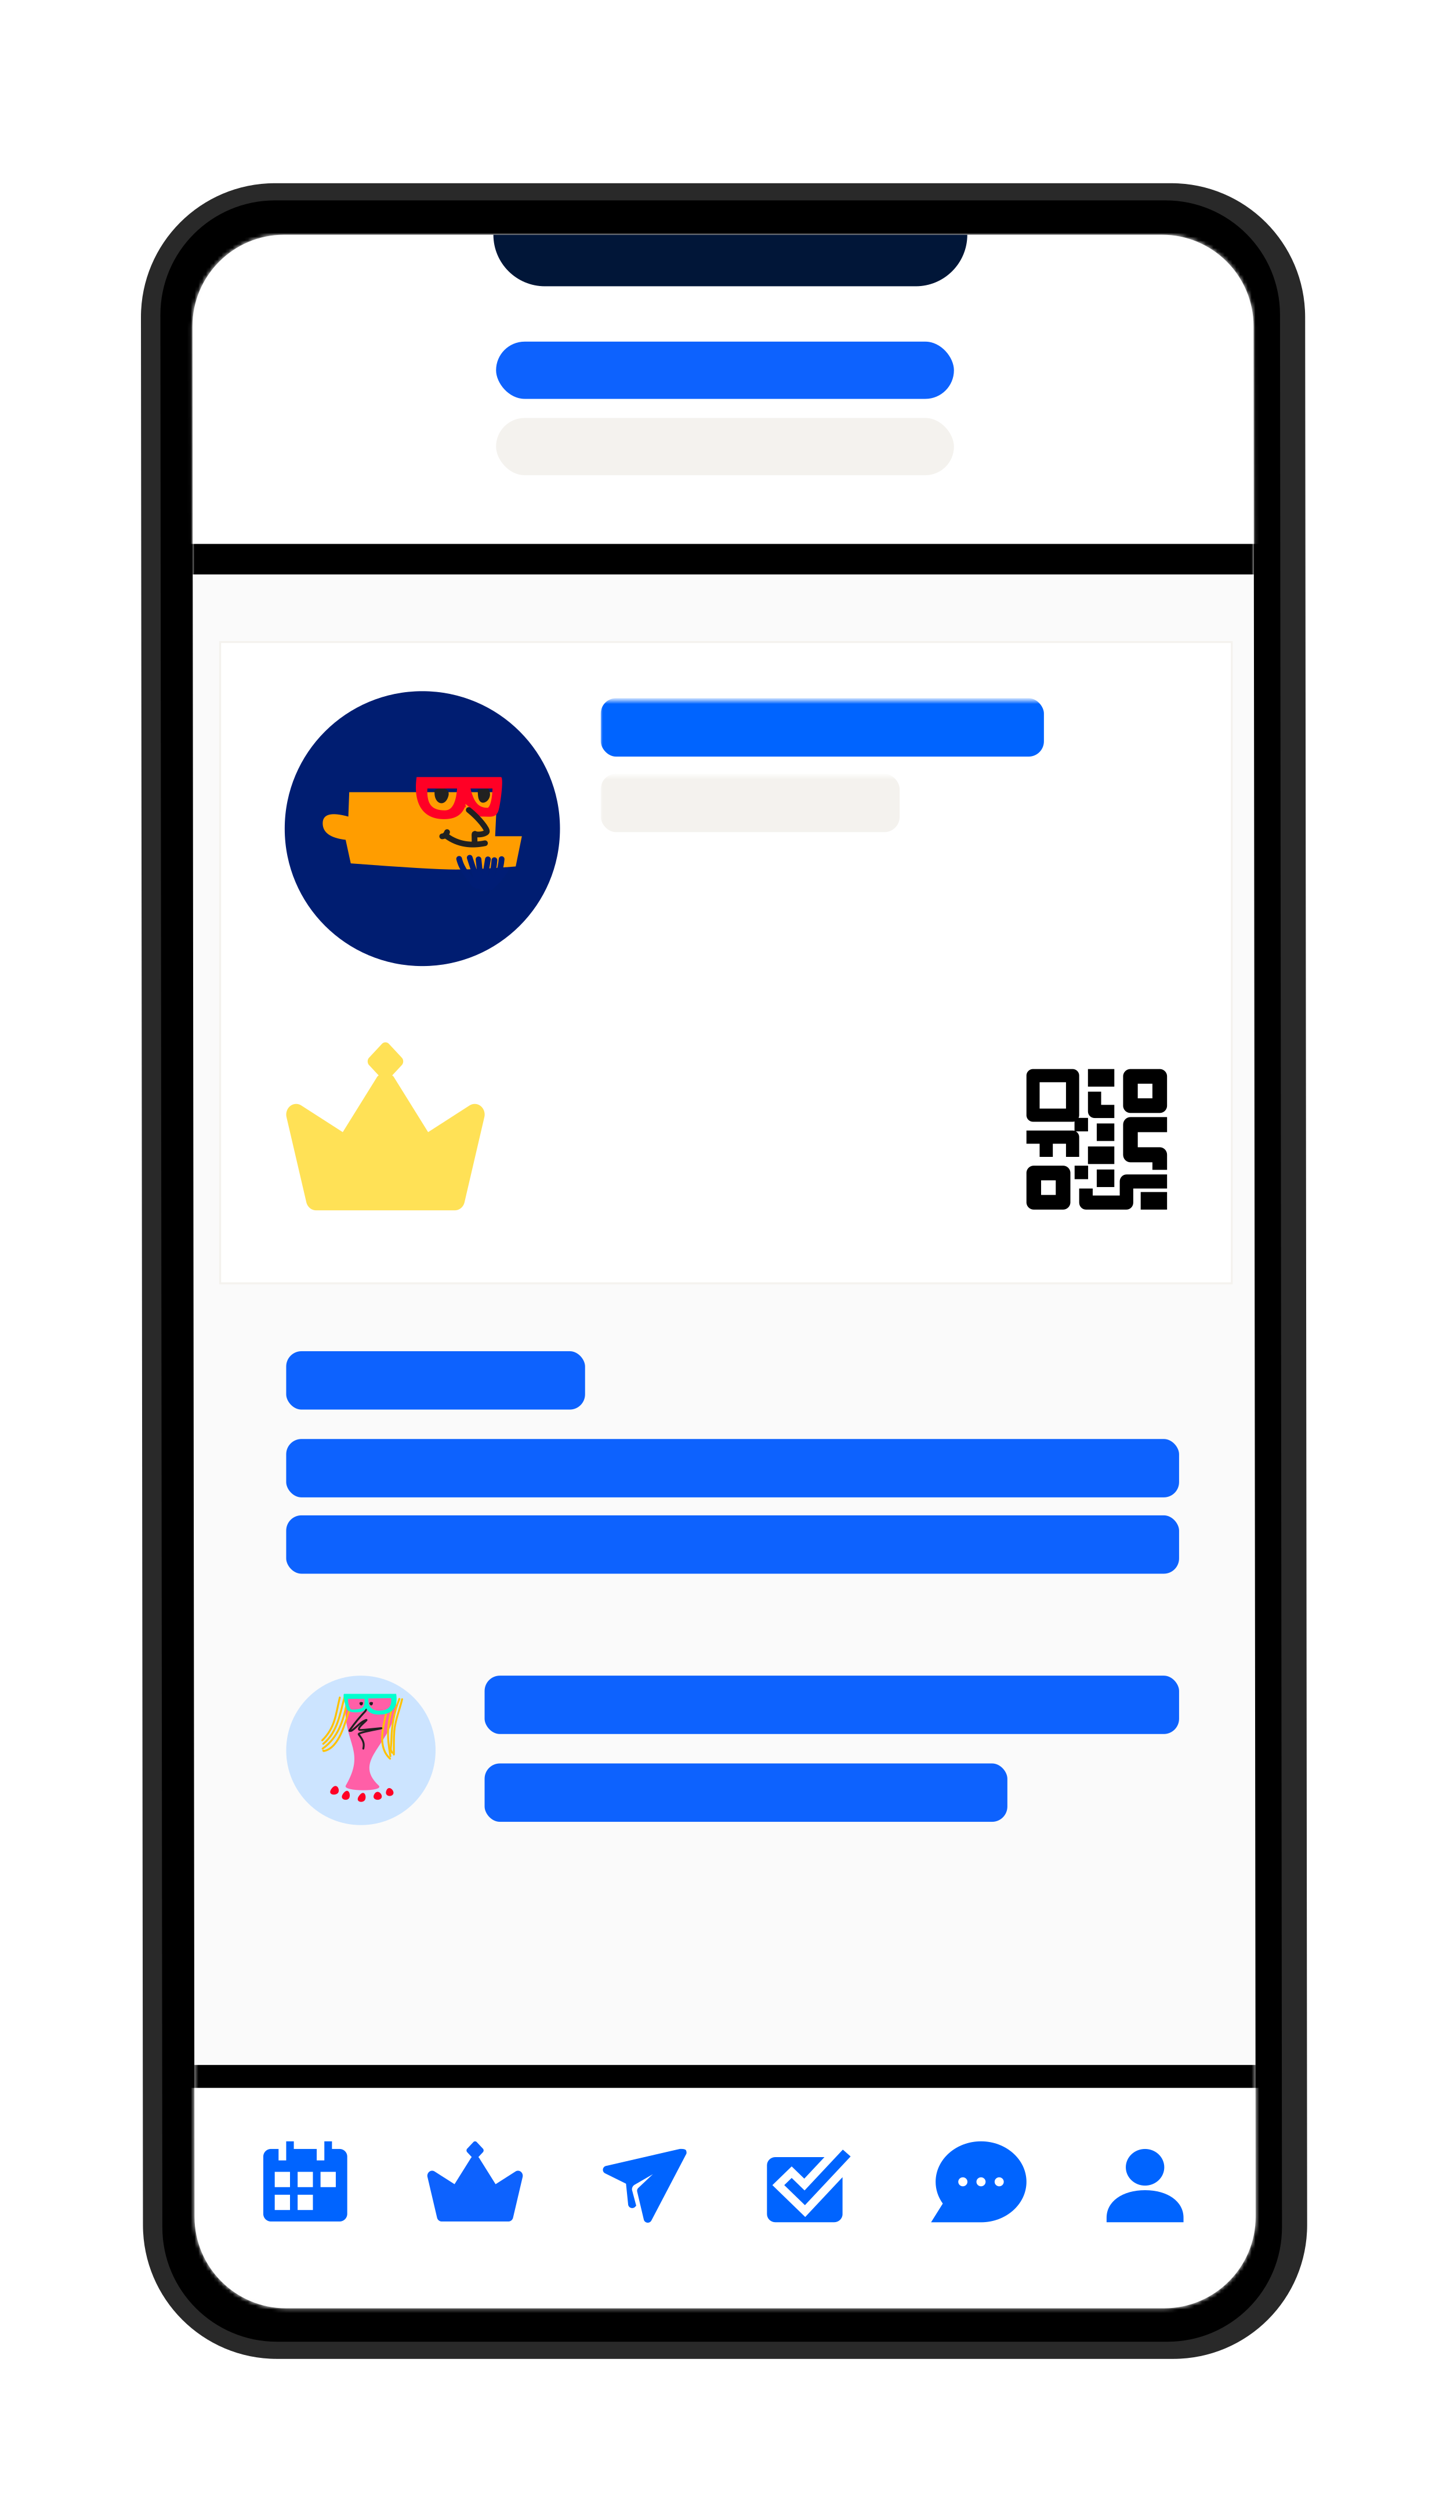 <svg xmlns="http://www.w3.org/2000/svg" xmlns:xlink="http://www.w3.org/1999/xlink" width="380" height="655" xmlns:v="https://vecta.io/nano"><style><![CDATA[.B{stroke-linecap:round}.C{stroke-linejoin:round}.D{mask:url(#L)}.E{stroke-width:1.5}.F{stroke-width:.5}.G{fill:#0064ff}.H{fill-rule:nonzero}.I{mask:url(#M)}.J{stroke:#212121}.K{fill:#0d62fe}]]></style><defs><filter x="-51.8%" y="-27.9%" width="203.6%" height="155.8%" id="A"><feOffset dy="24" in="SourceAlpha"/><feGaussianBlur stdDeviation="16"/><feColorMatrix values="0 0 0 0 0 0 0 0 0 0.161 0 0 0 0 0.349 0 0 0 0.1 0" result="C"/><feMerge><feMergeNode in="C"/><feMergeNode in="SourceGraphic"/></feMerge></filter><filter x="-22.5%" y="-12.1%" width="145.0%" height="124.2%" id="B"><feOffset dy="12" in="SourceAlpha"/><feGaussianBlur stdDeviation="12"/><feColorMatrix values="0 0 0 0 0 0 0 0 0 0.165 0 0 0 0 0.362 0 0 0 0.1 0" result="C"/><feMerge><feMergeNode in="C"/><feMergeNode in="SourceGraphic"/></feMerge></filter><path d="M24.927 0h230.1c13.244 0 23.985 10.73 24 23.973l.547 495.248c.015 13.255-10.72 24.012-23.973 24.026h-.027-230.1c-13.244 0-23.985-10.73-24-23.973L.927 24.027C.912 10.772 11.645.015 24.9 0h.027z" id="C"/><path id="D" d="M-25-26h307V81H-25z"/><filter x="-9.1%" y="-18.7%" width="118.2%" height="152.3%" id="E"><feOffset dy="8" in="SourceAlpha"/><feGaussianBlur stdDeviation="8"/><feColorMatrix values="0 0 0 0 0 0 0 0 0 0.161 0 0 0 0 0.349 0 0 0 0.1 0"/></filter><filter x="-8.5%" y="-12.7%" width="116.5%" height="125.4%" id="F"><feOffset dy="4" in="SourceAlpha"/><feGaussianBlur stdDeviation="3.5"/><feColorMatrix values="0 0 0 0 0 0 0 0 0 0.165 0 0 0 0 0.362 0 0 0 0.1 0" result="C"/><feMerge><feMergeNode in="C"/><feMergeNode in="SourceGraphic"/></feMerge></filter><path id="G" d="M0 .58h265.117v168H0z"/><filter x="-179.2%" y="-119.4%" width="458.3%" height="338.9%" id="H"><feOffset dy="4" in="SourceAlpha"/><feGaussianBlur stdDeviation="3.5"/><feColorMatrix values="0 0 0 0 0 0 0 0 0 0.165 0 0 0 0 0.362 0 0 0 0.1 0" result="C"/><feMerge><feMergeNode in="C"/><feMergeNode in="SourceGraphic"/></feMerge></filter><path d="M33.815 66h246.37C298.86 66 314 50.865 314 32.195V0H0v32.195C0 50.865 15.14 66 33.815 66z" id="I"/><filter x="-16.2%" y="-86.4%" width="132.5%" height="254.5%" id="J"><feOffset dy="-6" in="SourceAlpha"/><feGaussianBlur stdDeviation="16"/><feColorMatrix values="0 0 0 0 0 0 0 0 0 0.161 0 0 0 0 0.349 0 0 0 0.1 0"/></filter><path id="K" d="M9.812 2.383c-.048.77.698.965.905.257.158-.54-.702-.592-.973-.257"/></defs><g filter="url(#A)" transform="translate(36 12)" fill="none" fill-rule="evenodd"><g filter="url(#B)"><path d="M36.037 0h234.9c19.37 0 35.08 15.692 35.1 35.063l.526 499.8c.02 19.385-15.678 35.117-35.063 35.137h-.037-234.9c-19.37 0-35.08-15.692-35.1-35.063l-.526-499.8C.917 15.752 16.615.02 36 0h.037z" fill="#292929"/><path d="M36.03 4.5h233.423c16.556 0 29.983 13.413 30 29.97l.515 501c.017 16.57-13.4 30.014-29.97 30.03h-.03H36.546c-16.556 0-29.983-13.413-30-29.97l-.515-501C6.014 17.962 19.43 4.517 36 4.5h.03z" fill="#000"/><g transform="translate(13.5 13.5)"><mask id="L" fill="#fff"><use xlink:href="#C"/></mask><use fill="#fafafa" xlink:href="#C"/><g class="D"><g transform="translate(25.5 377.5)"><path d="M19.575 0C8.764 0 0 8.764 0 19.575S8.764 39.15 19.575 39.15 39.15 30.386 39.15 19.575 30.386 0 19.575 0z" fill="#cce4ff" class="H"/><g transform="translate(9.45 4.725)"><g transform="translate(6.045 .362)" fill="#ff5fa7"><path d="M13.352 2.327C12.88 12.893 1.42 16.8 8.745 23.695c1.75 1.645-9.6 1.668-8.625 0C5.318 14.792-.116 12.893.002 3.277.016 2.143.176 1.08.46.103 6.164-.06 10.344.09 12.998.547c.21.036.33.63.354 1.78z"/></g><g stroke="#ffc200" class="B C F"><path d="M20.93 1.45c-.628 2.737-1.822 5.543-2.053 8.355-.167 2.038-.075 4.09-.112 6.133"/><path d="M20.21 1.358c-1.408 3.555-1.954 6.754-2.087 10.596-.104 3.02-.405 2.282.195 3.53"/><path d="M18.315 3.53c-1.322 5.476-1.383 7.245-.457 12.858"/><path d="M17.773 17.024c-3.28-2.956-1.905-8.117-1.027-11.772"/></g><path d="M11.416 2.626c.2.988.145 1.65-.163 1.988C9.618 6.402 8.98 7.1 7.142 9.636c-.025.035-.018.126.025.127.204.002.432-.005.6-.12 1.18-.81 2.092-2.042 3.4-2.627 1.76-.787-2.412 1.932-1.402 2.462.413.217 7.623-.78 5.29-.312S9.262 10.28 9.552 10.66c1.212 1.588 1.518 2.315 1.212 3.737" class="B C F J"/><g stroke="#ffc200" class="B C F"><path d="M7.037 4.528C5.978 7.352 4.56 14.234.39 15.03c-.053.01-.08-.072-.12-.108"/><path d="M6.406 2.626C5.447 7.396 4.03 11.61.1 14.398"/><path d="M5.864.815C4.64 5.257 4.02 10.087.27 13.13"/><path d="M4.6.996C3.47 5.76 3.346 8.894 0 12.224"/></g><path d="M5.758.04c-.51 0 .307 3.166.63 3.898.27.618 1.02.933 2.243.945 1.354.042 2.296-.268 2.825-.93l.08-.104c.63 1.267 1.895 1.626 3.43 1.626 3.552 0 4.97-2.16 4.4-5.433H5.758zm6.27 1.21l6.04-.085.002.022c.08 1.043-.1 1.82-.506 2.334l-.042.05c-.485.573-1.39.872-2.76.872-.937 0-2.03-.367-2.503-1.54l-.1-.332c-.053-.2-.05-.516-.078-.894l-.044-.426zm-5.315.102h4.383l-.007.647c-.036 1.455-.344 2.105-2.912 2.158l-.48.005c-.062 0-.094-.01-.152-.05-.123-.085-.257-.253-.38-.51-.2-.42-.342-1.01-.415-1.762l-.036-.487z" fill="#00ffce" class="H"/><g fill="#212121"><use xlink:href="#K" transform="matrix(-1 0 0 1 20.48 0)"/><use xlink:href="#K" x="2.618" transform="matrix(-1 0 0 1 25.712 0)"/></g><g fill="#ff0025"><path d="M2.245 25.958c.58.85 3.01.63 1.708-1.095s-2.287.243-1.708 1.095z" transform="matrix(-1 0 0 1 6.406 0)"/><path d="M5.358 27.417c.595.822 2.77.298 1.43-1.367s-2.026.545-1.43 1.367z" transform="matrix(-1 0 0 1 12.36 0)"/><path d="M9.516 27.906c.602.853 2.768.467 1.414-1.262s-2.016.41-1.414 1.262z" transform="matrix(-1 0 0 1 20.66 0)"/><path d="M13.584 27.377c.612.84 2.696.402 1.806-1.08s-2.42.24-1.806 1.08z" transform="matrix(-1 0 0 1 29.051 0)"/><path d="M16.814 26.377c.582.83 2.383.432 1.716-1.067s-2.297.237-1.716 1.067z" transform="matrix(-1 0 0 1 35.366 0)"/></g></g></g><g class="K"><rect x="25.5" y="292.5" width="78.326" height="15.292" rx="4"/><rect x="25.5" y="315.5" width="234" height="15.292" rx="4"/><rect x="25.5" y="335.5" width="234" height="15.292" rx="4"/><rect x="77.5" y="377.5" width="182" height="15.292" rx="4"/><rect x="77.5" y="400.5" width="137" height="15.292" rx="4"/></g><use fill="#000" filter="url(#E)" xlink:href="#D"/><use fill="#fff" xlink:href="#D"/><rect x="80.5" y="28" width="120" height="15" rx="7.5" class="K"/><rect fill="#f4f2ee" x="80.5" y="48" width="120" height="15" rx="7.5"/><g transform="translate(8.106 101.5)"><g transform="translate(.089 .634)" filter="url(#F)"><mask id="M" fill="#fff"><use xlink:href="#G"/></mask><use stroke="#f4f2ee" fill="#fff" xlink:href="#G" class="F"/><path d="M65.366 121.98L54.5 128.973l-9.024-14.508c-.098-.157-.26-.23-.385-.358l2.503-2.686c.506-.54.506-1.427 0-1.967l-3.36-3.604a1.24 1.24 0 0 0-1.839 0l-3.36 3.604c-.506.54-.506 1.427 0 1.967l2.503 2.686c-.125.126-.287.2-.385.358l-9.025 14.508-10.874-6.993a2.46 2.46 0 0 0-2.888.15c-.843.673-1.228 1.82-.974 2.914l5.198 22.3c.3 1.238 1.33 2.11 2.525 2.11h36.4c1.193 0 2.235-.873 2.523-2.11l5.2-22.3c.256-1.092-.13-2.24-.974-2.914a2.46 2.46 0 0 0-2.888-.15z" fill="#ffe156" class="I"/><g class="I"><g transform="translate(211.305 112.444)" fill="#000"><path d="M3.455 3.452h6.91v6.904h-6.91V3.452zM1.727 13.807H12.09a1.73 1.73 0 0 0 1.727-1.726V1.726C13.82.77 13.045 0 12.09 0H1.727C.774 0 0 .77 0 1.726V12.08a1.73 1.73 0 0 0 1.727 1.726h0z"/><path d="M33.012 7.67h-3.84V3.835h3.84V7.67zM34.93 0h-7.677a1.92 1.92 0 0 0-1.919 1.918v7.67a1.92 1.92 0 0 0 1.919 1.918h7.677a1.92 1.92 0 0 0 1.919-1.918v-7.67A1.92 1.92 0 0 0 34.931 0h0z"/><path d="M7.677 32.984H3.84v-3.835h3.84v3.835zm1.92-7.67H1.92A1.92 1.92 0 0 0 0 27.231v7.67a1.92 1.92 0 0 0 1.919 1.918h7.677a1.92 1.92 0 0 0 1.919-1.918v-7.67a1.92 1.92 0 0 0-1.919-1.918h0z"/><path d="M23.03 0h-6.91v4.602h6.91z"/><path d="M17.85 12.832h5.182V9.38h-3.455V5.928h-3.455v5.178c0 .954.774 1.726 1.727 1.726"/><path d="M25.334 14.557v7.9c0 1.09.86 1.972 1.92 1.972h5.758v1.972h3.84v-3.945c0-1.09-.86-1.972-1.92-1.972h-5.758V16.53h7.677v-3.945h-9.596c-1.06 0-1.92.884-1.92 1.972"/><path d="M13.82 23.012v-5.178a1.73 1.73 0 0 0-1.727-1.726H0v3.452h3.455v3.452H6.91V19.56h3.455v3.452h3.455z"/><path d="M23.03 20.282h-6.91v4.602h6.91z"/><path d="M18.425 18.85h4.606V14.25h-4.606z"/><path d="M24.45 29.455v3.682h-7.087v-1.84H13.82v3.682c0 1.018.794 1.84 1.772 1.84h10.63c.978 0 1.772-.823 1.772-1.84v-3.682h8.858v-3.682H26.22c-.978 0-1.772.825-1.772 1.84"/><path d="M23.03 26.314h-4.606v4.602h4.606z"/><path d="M12.622 28.85h3.54v-3.536h-3.54z"/><path d="M12.596 16.33h3.54v-3.536h-3.54z"/><path d="M29.94 36.82h6.91v-4.602h-6.91z"/></g></g><rect x="99.745" y="15.292" width="116.138" height="15.292" rx="4" class="G I"/><rect fill="#f4f2ee" x="99.745" y="35.082" width="78.326" height="15.292" rx="4" class="I"/><g class="I"><g transform="translate(16.918 13.444)"><path d="M36.07 0C16.15 0 0 16.124 0 36.013s16.15 36.013 36.07 36.013 36.07-16.124 36.07-36.013S55.992 0 36.07 0z" fill="#001d71" class="H"/><g transform="translate(9.956 22.488)"><g transform="translate(0 .01)"><path d="M34.828 24.23c4.276 0 9.527-.268 15.754-.805l1.616-7.92h-7.002l.54-11.543H6.954l-.237 6.4C2.24 9.118 0 9.704 0 12.12s2.004 3.858 6.012 4.326l1.347 6.174c14.037 1.074 23.194 1.61 27.47 1.61z" fill="#ff9d00"/><g transform="translate(29.036 2.898)" fill="#212121"><path d="M.276.92c-.193 3.37 2.808 4.23 3.64 1.126C4.55-.322 1.09-.546 0 .92"/><path d="M11.578.382c.06.717.015 1.45.176 2.152.697 3.043 4.503.09 2.485-2.452"/></g><path d="M46.705.001c.83 0-.152 7.396-.673 8.88-.66 1.883-2.22 1.476-3.905 1.476a12.37 12.37 0 0 1-1.403-.065 22.91 22.91 0 0 0-2.591-2.652l-.75-.623.186 1.09-.24-.38c-1.02 2.57-3.076 3.3-5.57 3.3-5.766 0-8.067-4.385-7.144-11.028h22.09zM35.248 2.998h-7.8l-.002.038c-.098 1.595.083 2.833.5 3.72l.257.448c.68 1 1.888 1.523 3.805 1.523 1.305 0 2.203-.837 2.774-2.89l.154-.62.1-.632a24.09 24.09 0 0 0 .107-.85l.074-.735zm9.253 0h-5.77c.82 3.353 1.9 4.8 3.91 5.028l.565.03c.082 0 .124-.017.2-.1.162-.153.34-.456.502-.92.265-.756.45-1.816.546-3.17l.048-.877z" fill="#ff0025" class="H"/><g class="B C E J"><path d="M38.28 8.632c2.71 2.135 5.1 5.243 4.698 5.756-.54.67-2.487.81-2.962.537-.382-.22-.2.078-.2 2.58"/><path d="M32.363 15.406c3.17 2.348 6.69 2.647 10.167 1.934"/></g><g stroke="#001d75" class="B C E"><path d="M35.76 21.434c.68 2.71 2.282 4.42 3.98 6.7"/><path d="M38.532 21.138c1.855 5.857 1.442 3.36 1.863 7.365"/><path d="M40.84 21.56c.554 5.694.487 3.326.487 7.1"/><path d="M43.295 21.56l-1.27 7.787"/><path d="M45 21.77c-.153 2.76-.882 4.96-2.265 7.343"/><path d="M46.894 21.497c-.253 2.692-1.022 5.286-2.837 7.386"/><path d="M47.932 24.388c-2.242 3-2.513 3.918-5.864 4.706"/></g><path d="M32.6 14.426c-.203.544-.607 1.08-1.28 1.112" class="B C E J"/></g></g></g></g></g></g></g><g filter="url(#H)" class="D G H"><g transform="translate(-36.5 230.5)"><path d="M6.256 17.525v-.876H1.378v-.03c0-.246.057-.494.172-.745s.27-.507.462-.768a9.14 9.14 0 0 1 .656-.784l.753-.776.9-.922a8.22 8.22 0 0 0 .798-.953 4.77 4.77 0 0 0 .559-1.022c.14-.353.21-.73.21-1.13 0-.9-.254-1.606-.76-2.113s-1.263-.76-2.267-.76a3.41 3.41 0 0 0-1.029.146c-.308.097-.58.213-.813.346a3.37 3.37 0 0 0-.582.407l-.32.315.507.69a5.06 5.06 0 0 1 .283-.261c.13-.113.286-.223.47-.33s.4-.202.65-.284.532-.123.85-.123c.567 0 1.037.156 1.4.47s.56.827.56 1.544a2.66 2.66 0 0 1-.149.906 3.42 3.42 0 0 1-.403.784 5.51 5.51 0 0 1-.589.714l-.71.714-.932.922a7.79 7.79 0 0 0-.88 1.029c-.264.37-.48.76-.65 1.175s-.254.863-.254 1.344l.007.254.007.115h5.952zm5.323 0V6.878h-.686c-.457.574-.92 1.027-1.387 1.36a6.58 6.58 0 0 1-1.596.822h0l.283.768c.24-.072.477-.166.716-.284l.686-.37c.22-.128.415-.26.59-.392s.316-.26.425-.384h0v9.126h.97z"/><path d="M2.04 4.1l.072-1.627.11-1.437.133.254.208.418.245.51.25.53.22.474.152.35h.325l.152-.35.22-.474.25-.53.245-.51.208-.418.133-.254.11 1.437.072 1.627h.368l-.11-1.916L5.254.432H4.95l-.34.61-.36.72-.347.736-.296.654-.296-.654-.347-.736-.36-.72-.34-.61h-.32L1.79 2.183 1.682 4.1h.357zm5.134.058l.333-.013.296-.034.235-.04.155-.034V2.3a1.45 1.45 0 0 0-.053-.402.83.83 0 0 0-.171-.32.79.79 0 0 0-.307-.212 1.23 1.23 0 0 0-.461-.077 2.41 2.41 0 0 0-.456.037c-.126.025-.22.05-.28.08h0l.048.302a2.87 2.87 0 0 1 .219-.069 1.79 1.79 0 0 1 .453-.042c.142 0 .257.022.344.066s.155.102.203.175.08.153.093.243.02.183.02.278h0v.17a.41.41 0 0 0-.077-.024l-.133-.026-.16-.02-.157-.008c-.167 0-.322.016-.464.048a1.08 1.08 0 0 0-.368.151c-.103.07-.183.156-.24.262s-.085.233-.085.38c0 .155.026.287.077.394s.123.196.213.265.197.12.32.15.257.048.403.048zm.06-.307c-.1 0-.21-.01-.296-.03a.64.64 0 0 1-.224-.093.42.42 0 0 1-.144-.169c-.034-.07-.05-.157-.05-.26 0-.116.025-.2.075-.28a.53.53 0 0 1 .192-.167c.078-.04.164-.067.256-.08s.18-.02.267-.02c.15 0 .267.01.352.03a1.07 1.07 0 0 1 .187.056h0v.963a2.44 2.44 0 0 1-.259.034l-.355.013zm1.77 1.244c.156 0 .292-.018.408-.053s.217-.1.304-.164a1.19 1.19 0 0 0 .237-.283 3.04 3.04 0 0 0 .208-.41c.17-.402.33-.845.475-1.328l.39-1.492h-.347l-.152.65-.15.6-.168.58-.208.62-.3-.646-.253-.64-.205-.606-.15-.548h-.368l.203.7.26.714.304.706.34.672a1.91 1.91 0 0 1-.152.307.8.8 0 0 1-.173.198.58.58 0 0 1-.216.108c-.08.02-.17.032-.27.032a.72.72 0 0 1-.205-.029c-.066-.02-.106-.034-.12-.045h0l-.07.286c.018.01.063.026.136.048a.87.87 0 0 0 .243.032z"/></g></g><g class="D"><g transform="translate(-17 485.5)"><use fill="#000" filter="url(#J)" xlink:href="#I"/><use fill="#fff" xlink:href="#I"/><g transform="translate(125.5 16)" class="G"><path d="M20.09.01L.828 4.443c-.437.1-.765.457-.82.893a1.04 1.04 0 0 0 .578 1.058L6.057 9.1l.56 5.45a1.05 1.05 0 0 0 .8.908c.435.11.895-.062 1.148-.425l.166-.166-1.106-4.16a1.41 1.41 0 0 1 .707-1.339l4.754-2.752-3.8 3.588c-.27.255-.382.63-.298.987l1.732 7.316c.1.428.467.748.912.802a1.08 1.08 0 0 0 1.083-.565l9.05-17.278a1.02 1.02 0 0 0 .106-.204c.095-.242.036-.612-.072-.866-.134-.314-.703-.445-1.707-.395z"/></g><path d="M51.5 26h4v-4h-4v4zm-6 0h4v-4h-4v4zm0 6h4v-4h-4v4zm-6-6h4v-4h-4v4zm0 6h4v-4h-4v4zm17-16h-2v-2h-2v5h-2v-3h-6v-2h-2v5h-2v-3h-2a2 2 0 0 0-2 2v15c0 1.102.897 2 2 2h18c1.103 0 2-.898 2-2V18c0-1.103-.897-2-2-2z" class="G"/><g transform="translate(211.5 14)" class="G"><path d="M17.857 11.786c-.657 0-1.2-.528-1.2-1.18s.533-1.18 1.2-1.18 1.2.528 1.2 1.18-.533 1.18-1.2 1.18m-4.762 0c-.657 0-1.2-.528-1.2-1.18s.533-1.18 1.2-1.18 1.2.528 1.2 1.18-.533 1.18-1.2 1.18m-4.762 0c-.657 0-1.2-.528-1.2-1.18s.533-1.18 1.2-1.18 1.2.528 1.2 1.18-.533 1.18-1.2 1.18M13.095 0C6.53 0 1.2 4.76 1.2 10.607c0 2.045.644 3.998 1.873 5.7L0 21.214h13.095C19.66 21.214 25 16.455 25 10.607S19.66 0 13.095 0"/></g><path d="M102.606 21.892l-5.23 3.338-4.338-6.924c-.047-.075-.126-.1-.185-.17l1.203-1.282c.243-.258.243-.68 0-.94l-1.616-1.72a.6.6 0 0 0-.884 0l-1.616 1.72c-.243.258-.243.68 0 .94l1.203 1.282c-.06.06-.138.096-.185.17l-4.34 6.924-5.228-3.338a1.19 1.19 0 0 0-1.388.071c-.405.32-.6.87-.468 1.39l2.5 10.64c.14.59.64 1.007 1.214 1.007h17.5c.574 0 1.074-.417 1.213-1.007l2.5-10.64c.123-.52-.063-1.07-.468-1.39a1.19 1.19 0 0 0-1.388-.071z" class="K"/><g transform="translate(168.5 16)" class="G"><path d="M10.023 17.822L1.417 9.476l5.056-4.902 3.304 3.204 5.292-5.645H2.2C.986 2.133 0 3.09 0 4.267v12.8C0 18.243.986 19.2 2.2 19.2h15.4c1.213 0 2.2-.957 2.2-2.133V7.393l-9.777 10.43z"/><path d="M9.947 14.73l-5.42-5.254L6.472 7.59l3.38 3.278L19.882.17l2.035 1.793z"/></g><g transform="translate(257.5 16)" class="G"><path d="M10.08 9.6c2.78 0 5.04-2.153 5.04-4.8S12.86 0 10.08 0 5.04 2.153 5.04 4.8s2.26 4.8 5.04 4.8"/><path d="M10.08 10.8C4.145 10.8 0 13.76 0 18v1.2h20.16V18c0-4.24-4.145-7.2-10.08-7.2"/></g></g></g></g><path d="M93.3 13.5c0 7.456 6.044 13.5 13.5 13.5H204c7.456 0 13.5-6.044 13.5-13.5h0H93.3z" fill="#011638"/></g></g></svg>